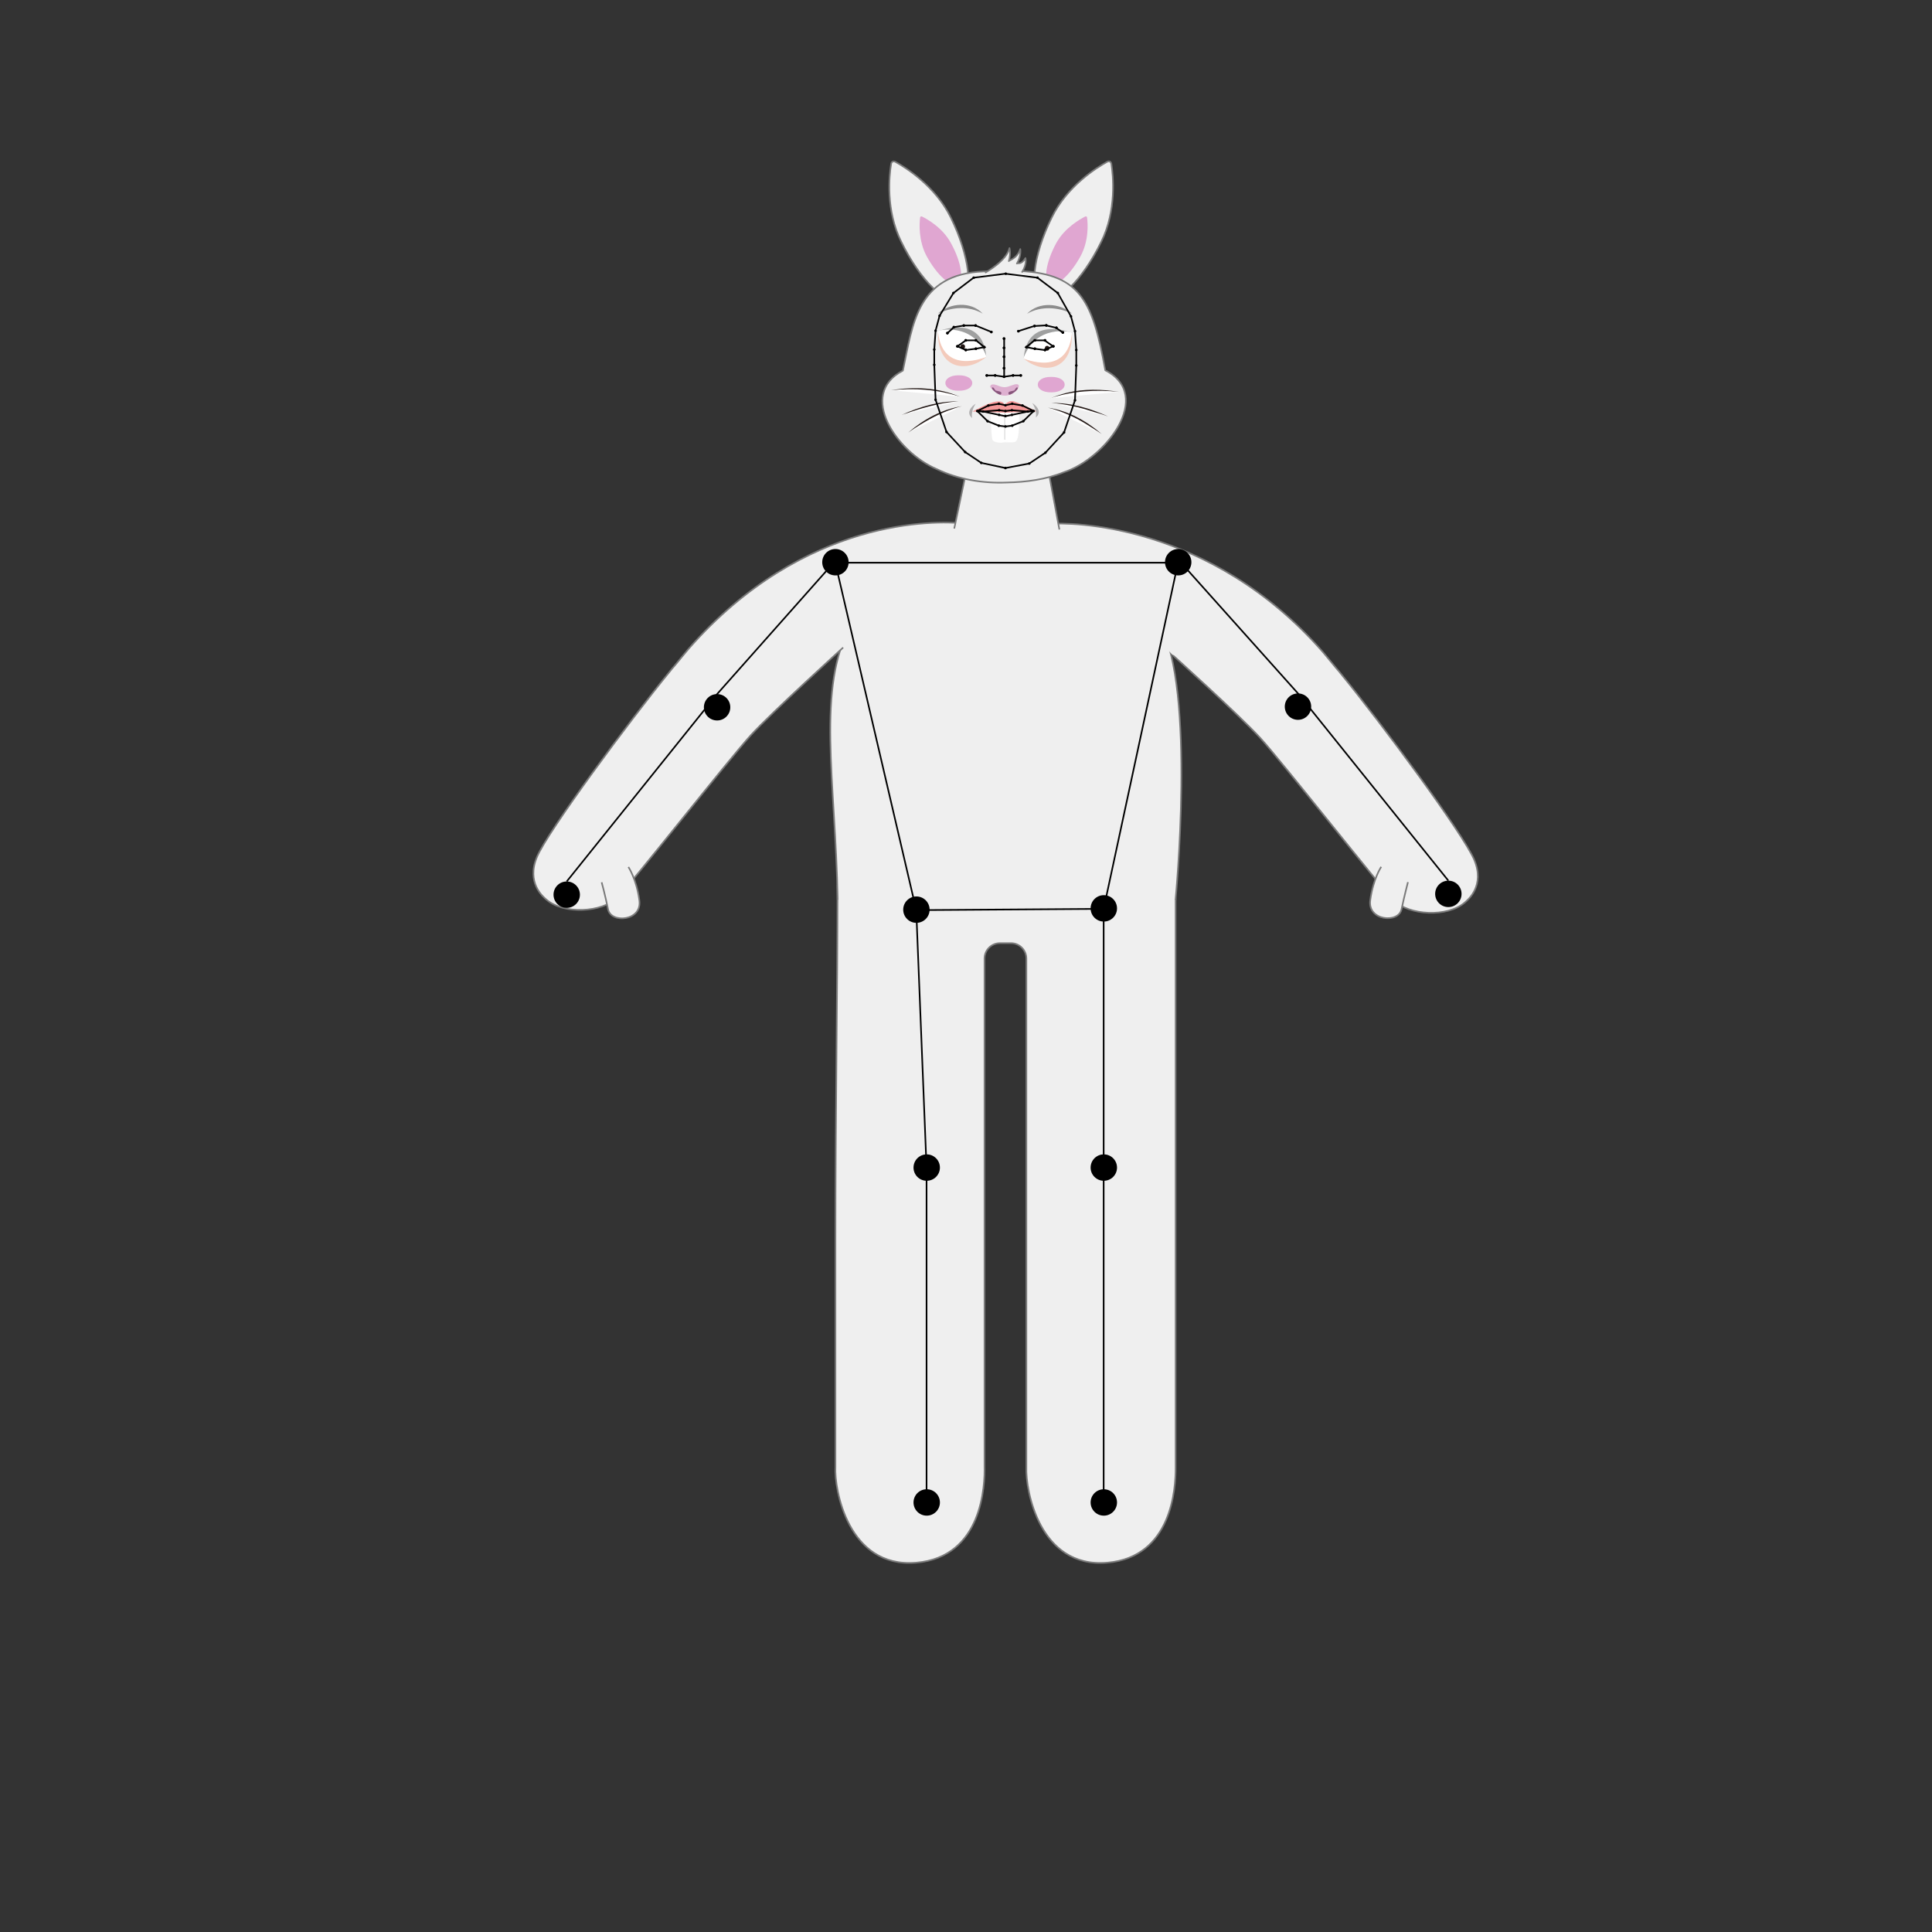 <?xml version="1.0" encoding="utf-8"?>
<!-- Generator: Adobe Illustrator 25.0.0, SVG Export Plug-In . SVG Version: 6.00 Build 0)  -->
<svg version="1.1" id="Layer_1" xmlns="http://www.w3.org/2000/svg" xmlns:xlink="http://www.w3.org/1999/xlink" x="0px" y="0px"
	 viewBox="0 0 1200 1200" style="enable-background:new 0 0 1200 1200;" xml:space="preserve">
<rect x="0" y="0" width="1200" height="1200" fill="#333333" stroke="none"/>
<style type="text/css">
	.st0{fill:#EFEFEF;stroke:#7A7A7A;stroke-miterlimit:10;}
	.st1{fill:#CC9966;stroke:#7F5100;stroke-miterlimit:10;}
	.st2{fill:#E0A6D1;}
	.st3{fill:#EFEFEF;stroke:#7A7A7A;stroke-linecap:round;stroke-linejoin:round;stroke-miterlimit:10;}
	.st4{fill:#FFFFFF;}
	.st5{fill:none;stroke:#E0E0E0;stroke-width:0.709;stroke-miterlimit:10;}
	.st6{fill:#F49898;}
	.st7{fill:#AFAEAF;}
	.st8{fill:#DEB0D0;}
	.st9{fill:#88567C;}
	.st10{fill:#F3CABB;}
	.st11{fill:#9FA0A0;}
	.st12{fill:#221714;}
	.st13{fill:#8C8C8C;}
	.st14{fill:none;stroke:#000000;stroke-miterlimit:10;}
</style>
<g id="illustration">
	<path class="st0" d="M720.6,549.2L520.2,550c0,64.2-1.3,143.2-1.3,219.9v141.2l0,0c-0.8,13.5,7.7,63.1,50.2,59.5
		c41.2-3.5,42.7-48.3,42.4-60.1V771.2V595.4c0-5.3,4.3-9.6,9.6-9.6h6.8c5.3,0,9.6,4.3,9.6,9.6v175.8v139.9c0,0.1,0,0.2,0,0.3
		c-0.6,13.8,8,62.8,50.2,59.2c40.3-3.4,42.6-46.5,42.5-59.3c0-0.1,0-0.1,0-0.2V771.2V558.8C730.2,553.5,725.9,549.2,720.6,549.2z"/>
	<path class="st0" d="M520.3,559.1c-1.4-74.9-13.5-131.9,8.4-171.3c13.4-24.2,29.7-41.7,47.4-52.8c15.5-9.7,32.3-12.4,48.9-12.2
		c16.5,0.2,33.2,3.3,48.6,13.2c17.4,11.1,33.7,28.4,46.9,52c22.5,39.7,9.6,171.3,9.6,171.3"/>
	<path class="st1" d="M904.6,463.8"/>
	<path class="st0" d="M728.6,407.1c0,0,40.9,36.8,54.2,51.3s75.5,93.7,82.9,100.9c9.5,9.3,33.3,10.7,44.2,1.2
		c2-1.7,12.5-10.4,5.8-26.4s-57.7-84.9-82.5-115.2l0,0l0,0c-1-1.3-2-2.5-3-3.6l0,0c-2.2-2.7-4.4-5.4-6.6-8c-1.3-1.6-2-2.4-2-2.4l0,0
		c-70.3-80.3-157.2-80.6-170.1-79.5"/>
	<path class="st0" d="M874.5,547.9c0,0-2.1,8-4,16.9c-1.8,8.8-21.3,7.2-19.4-5.8c1.8-13.2,6.8-20.6,6.8-20.6"/>
	<path class="st0" d="M597.5,325c-15-1.3-97.4-4.7-169.9,78.1l0,0c0,0-0.7,0.8-2,2.4c-2.2,2.6-4.4,5.3-6.6,8l0,0c-1,1.1-2,2.3-3,3.6
		l0,0l0,0c-24.8,30.3-75.8,99.2-82.5,115.2s3.8,24.7,5.8,26.4c10.9,9.5,34.7,8.1,44.2-1.2c7.4-7.2,69.6-86.4,82.9-100.9
		s57.3-54.4,57.3-54.4"/>
	<path class="st0" d="M390.3,538.5c0,0,5,7.4,6.8,20.6c1.9,13-17.5,14.6-19.4,5.8c-1.8-8.9-4-16.9-4-16.9"/>
	<path class="st0" d="M592.7,328.3l8.3-39.6h49.5c0,0,4,21.2,7.5,40.2"/>
	<path class="st0" d="M553.5,101.8c0.2-1.4,1.4-1.9,2.6-1.3c6.3,3.5,24.9,15,34.5,34.7c11.7,23.9,14.3,46.7,5.8,50.8
		s-24.9-11.8-36.6-35.8C550,130.6,552.3,108.9,553.5,101.8z"/>
	<path class="st2" d="M571.5,135.2c0-0.7,0.6-1,1.2-0.7c3.2,1.6,12.8,6.9,18,16.6c6.4,11.6,8.2,23,4,25.2s-12.7-5.4-19.1-17.1
		C570.4,149.6,571,138.7,571.5,135.2z"/>
	<path class="st0" d="M684,150.2c-11.7,24-28.1,39.9-36.6,35.8s-5.9-27,5.8-50.8c9.6-19.7,28.1-31.2,34.5-34.7
		c1.2-0.7,2.4-0.1,2.6,1.3C691.4,108.9,693.7,130.6,684,150.2z"/>
	<path class="st2" d="M671.1,159.2c-6.4,11.7-15,19.3-19.1,17.1s-2.3-13.6,4-25.2c5.2-9.6,14.8-14.9,18-16.6c0.6-0.3,1.2,0,1.2,0.7
		C675.7,138.7,676.4,149.6,671.1,159.2z"/>
	<path class="st3" d="M615.3,168.4c-1.5,0.1-2.9,0.1-4.5,0.2c-41.4,1.8-43.8,32.7-50,61.6c-28.6,14.9-3.5,50.9,21.1,61.2
		c13.3,6.4,28.5,8.9,43.3,8.3c12.1-0.2,24.6-1.9,35.6-6.4c25.7-8.3,56.3-47.6,25.7-63.3c-8.1-44.7-16.1-60.7-56.4-61.8"/>
	<path class="st4" d="M615.1,255.6c0,0,0.6,14.8,1.2,17.2c0.7,2.4,5.7,2.3,7,2c1.2-0.3,6.5,0.5,7.6-0.6c3-2.6,1.7-16.2,2.3-18.6
		H615.1L615.1,255.6z"/>
	<line class="st5" x1="624.1" y1="254.6" x2="624.1" y2="273.1"/>
	<path class="st6" d="M624.2,256.3l20-0.7c0,0-12.7-6.3-15.5-6.5c-2.4-0.2-4.3,1.9-4.7,2.3c-2.8-6.4-18.5,3.9-20.2,4.2l20,0.7H624.2
		L624.2,256.3z"/>
	<path class="st7" d="M606,250.9c0.3-0.5-7.4,4.4-2.2,8.8C603.8,259.6,602.8,255.2,606,250.9z"/>
	<path class="st7" d="M641.2,250.5c-0.3-0.5,7.4,4.4,2.2,8.8C643.4,259.2,644.3,254.8,641.2,250.5z"/>
	<g>
		<g>
			<path id="nose1_1_" d="M623.5,215.3c1,0,1,1.6,0,1.6S622.5,215.3,623.5,215.3z"/>
			<path id="nose0_1_" d="M623.5,209.5c1,0,1,1.6,0,1.6S622.5,209.5,623.5,209.5z"/>
			<path id="nose3_1_" d="M623.5,227.9c1,0,1,1.6,0,1.6S622.5,227.9,623.5,227.9z"/>
			<path id="rightNose0_1_" d="M612.8,232.4c1,0,1,1.6,0,1.6S611.8,232.4,612.8,232.4z"/>
			<path id="rightNose1_1_" d="M618,232.4c1,0,1,1.6,0,1.6S617,232.4,618,232.4z"/>
			<path id="nose2_1_" d="M623.5,220.8c1,0,1,1.6,0,1.6S622.5,220.8,623.5,220.8z"/>
			<path id="nose4_1_" d="M623.5,233.2c1,0,1,1.6,0,1.6C622.5,234.8,622.5,233.2,623.5,233.2z"/>
			<path id="leftNose0_1_" d="M633.9,232.4c1,0,1,1.6,0,1.6S632.9,232.4,633.9,232.4z"/>
			<path id="leftNose1_1_" d="M629.1,232.4c1,0,1,1.6,0,1.6S628.1,232.4,629.1,232.4z"/>
		</g>
		<g>
			<path class="st8" d="M630.1,238.8c-2.9,0.8-4.8,2.2-7.8,1.5c-1.7-0.2-5.5-2.7-7-0.9c-0.9,1.1,1.1,2.5,1.7,3.1
				C626.7,252.2,638.2,236.9,630.1,238.8z"/>
			<path class="st9" d="M621.6,245.1c1.6-2.3-2.5-2.1-3.3-2.6c-0.5-0.5-1.2-2.3-2-1.8C615.2,241.8,620.6,245.6,621.6,245.1z"/>
			<path class="st9" d="M626.7,245.1c-1.6-2.3,2.5-2.1,3.3-2.6c0.5-0.5,1.2-2.3,2-1.8C633.1,241.8,627.7,245.6,626.7,245.1z"/>
		</g>
	</g>
	<path id="nose0_5_" d="M623.6,209.5"/>
	<g>
		<g>
			<g>
				<path class="st10" d="M582.6,207.3c0.1,21.8,17.7,24.8,30.1,14.3c0,0-21.2,9.3-30-15.8"/>
				<path class="st11" d="M582.6,205.8c0,0,27.7-11.5,30,15.8C612.7,221.6,610.3,208.4,582.6,205.8"/>
				<path class="st4" d="M582.6,205.8c-0.1-0.9,22.8-5.8,30,15.8C612.7,221.6,585.3,233.8,582.6,205.8z"/>
			</g>
			<path class="st12" d="M598,213.8c1.9,0,1.9,3,0,3S596.1,213.8,598,213.8z"/>
			<g>
				<path class="st4" d="M596.2,246.4c-6.1-2-18.9-7.1-42.7-4"/>
				<path class="st12" d="M596.2,246.4c-13.8-4.6-28.4-5.5-42.8-4C567.7,240,582.8,240.7,596.2,246.4z"/>
			</g>
			<g>
				<path class="st4" d="M560.1,257.7c0,0,19.6-8.5,35.4-8.5"/>
				<path class="st12" d="M560.1,257.7c11.1-5.1,23.1-8.6,35.4-8.4C583.4,250,571.5,253.8,560.1,257.7z"/>
			</g>
			<g>
				<path class="st4" d="M564.1,268.7c0,0,16.3-13.5,33.5-16.5"/>
				<path class="st12" d="M564.1,268.7c9.5-8.2,20.9-14.5,33.4-16.4C585.3,255.3,574.4,261.6,564.1,268.7z"/>
			</g>
			<path class="st2" d="M595.5,233.1c11.2-0.1,11.2,9.7,0,9.6C584.4,242.8,584.4,233,595.5,233.1z"/>
		</g>
		<path id="rightEye0_2_" d="M594.6,214.3c1,0,1,1.6,0,1.6S593.6,214.3,594.6,214.3z"/>
		<path id="rightEye1_2_" d="M599.8,210.6c1,0,1,1.6,0,1.6S598.8,210.6,599.8,210.6z"/>
		<path id="rightEye5_2_" d="M599.8,216.6c1,0,1,1.6,0,1.6S598.8,216.6,599.8,216.6z"/>
		<path id="rightEye2_2_" d="M606.1,210.6c1,0,1,1.6,0,1.6S605.1,210.6,606.1,210.6z"/>
		<path id="rightEye3_2_" d="M611.3,214.8c1,0,1,1.6,0,1.6S610.3,214.8,611.3,214.8z"/>
		<path id="rightEye4_2_" d="M606.1,215.8c1,0,1,1.6,0,1.6S605.1,215.8,606.1,215.8z"/>
	</g>
	<g>
		<g>
			<g>
				<path class="st10" d="M665.7,206.8c-8.8,25.1-30,15.8-30,15.8c12.5,10.5,30,7.4,30.1-14.3"/>
				<path class="st11" d="M665.8,206.8c-27.7,2.6-30.1,15.8-30,15.8C638.1,195.3,665.8,206.8,665.8,206.8"/>
				<path class="st4" d="M635.8,222.6c7.2-21.6,30.1-16.7,30-15.8C663.1,234.8,635.7,222.6,635.8,222.6z"/>
			</g>
			<path class="st12" d="M650.4,214.8c1.9,0,1.9,3,0,3S648.5,214.8,650.4,214.8z"/>
			<g>
				<path class="st4" d="M694.9,243.4c-23.8-3.1-36.6,2-42.7,4"/>
				<path class="st12" d="M662.6,244c10.6-2.6,21.7-2.3,32.4-0.6c-14.4-1.5-29-0.6-42.8,4C655.6,246.1,659,244.9,662.6,244z"/>
			</g>
			<g>
				<path class="st4" d="M652.9,250.2c15.8,0,35.4,8.5,35.4,8.5"/>
				<path class="st12" d="M679.5,255.9c-8.6-2.9-17.5-5-26.6-5.6c12.3-0.2,24.3,3.3,35.4,8.4C685.5,257.7,682.6,256.7,679.5,255.9z"
					/>
			</g>
			<g>
				<path class="st4" d="M650.8,253.1c17.2,3,33.5,16.5,33.5,16.5"/>
				<path class="st12" d="M676.4,264.5c-7.8-5.1-16.5-9-25.5-11.3c12.5,1.9,23.9,8.2,33.4,16.4C681.7,267.8,679,266.2,676.4,264.5z"
					/>
			</g>
			<path class="st2" d="M652.9,234.1c11.2-0.1,11.2,9.7,0,9.6C641.8,243.8,641.8,234,652.9,234.1z"/>
		</g>
		<path id="leftEye0_2_" d="M654.2,214.3c1,0,1,1.6,0,1.6S653.2,214.3,654.2,214.3z"/>
		<path id="leftEye1_2_" d="M649,210.6c1,0,1,1.6,0,1.6S648,210.6,649,210.6z"/>
		<path id="leftEye5_2_" d="M649,216.6c1,0,1,1.6,0,1.6S648,216.6,649,216.6z"/>
		<path id="leftEye2_2_" d="M642.7,210.6c1,0,1,1.6,0,1.6S641.7,210.6,642.7,210.6z"/>
		<path id="leftEye3_2_" d="M637.5,214.8c1,0,1,1.6,0,1.6S636.5,214.8,637.5,214.8z"/>
		<path id="leftEye4_2_" d="M642.7,215.8c1,0,1,1.6,0,1.6S641.7,215.8,642.7,215.8z"/>
	</g>
	<g>
		<path id="rightBrow1_2_" d="M592.4,202.4c1,0,1,1.6,0,1.6S591.4,202.4,592.4,202.4z"/>
		<path id="rightBrow4_2_" d="M615.7,205.4c1,0,1,1.6,0,1.6S614.7,205.4,615.7,205.4z"/>
		<path id="rightBrow3_2_" d="M605.9,201.4c1,0,1,1.6,0,1.6S604.9,201.4,605.9,201.4z"/>
		<path id="rightBrow0_2_" d="M588.4,206.1c1,0,1,1.6,0,1.6S587.4,206.1,588.4,206.1z"/>
		<path id="rightBrow2_2_" d="M598.6,201.4c1,0,1,1.6,0,1.6S597.6,201.4,598.6,201.4z"/>
		<path id="leftBrow1_2_" d="M656.1,202.8c1,0,1,1.6,0,1.6S655.1,202.8,656.1,202.8z"/>
		<path id="leftBrow4_2_" d="M632.5,204.9c1,0,1,1.6,0,1.6S631.5,204.9,632.5,204.9z"/>
		<path id="leftBrow3_2_" d="M642.5,201.7c1,0,1,1.6,0,1.6C641.5,203.3,641.5,201.7,642.5,201.7z"/>
		<path id="leftBrow0_2_" d="M660.1,205.7c1,0,1,1.6,0,1.6C659.1,207.3,659.1,205.7,660.1,205.7z"/>
		<path id="leftBrow2_2_" d="M649.8,201.3c1,0,1,1.6,0,1.6S648.8,201.3,649.8,201.3z"/>
		<g>
			<path class="st13" d="M582.5,194.8c7.6-6.8,20.6-7.8,27.9,0C601.7,189.8,591.4,190.6,582.5,194.8z"/>
		</g>
		<g>
			<path class="st13" d="M665.9,194.8c-8.9-4.1-19.3-4.9-28,0.1C645.2,187.2,658.3,188.1,665.9,194.8z"/>
		</g>
	</g>
	<path class="st3" d="M612.2,169.2c1-0.7,12.9-7.2,14.8-15.1c0,0,1,3.3-0.4,8.1c0.1-0.6,5.2-1.6,7.1-7.5c0,0,0.8,4.1-2.1,9
		c0.3-0.6,2.7,1.1,5.3-3.4c0,0,1.2,3.4-2,8.6"/>
</g>
<g id="skeleton_1_">
	<polygon class="st14" points="518.8,349.5 569.1,565.3 685.5,564.5 731.7,349.5 	"/>
	<polyline class="st14" points="517.8,349.5 445.4,431.1 352,547.5 	"/>
	<polyline class="st14" points="733.2,349.1 806.2,430.7 899.6,547 	"/>
	<polyline class="st14" points="569.1,565.3 575.5,725.5 575.5,933.5 	"/>
	<polyline class="st14" points="685.5,564.5 685.5,725.5 685.5,933.5 	"/>
	<polyline class="st14" points="624.5,170 604.7,172.5 592.2,182 583.6,196.1 581.1,205.4 580.3,217.1 580.3,226.6 581.1,248.3 
		587.9,268.3 599.5,280.8 609.5,287.5 624.5,290.7 639.3,287.9 649.3,281.2 660.9,268.6 667.7,248.6 668.5,227 668.5,217.4 
		667.7,205.7 665.2,196.5 657,182 644.4,172.5 624.5,170 	"/>
	<polyline class="st14" points="588.5,206.9 592.5,203.2 598.7,202.2 606,202.2 615.8,206.2 	"/>
	<polygon class="st14" points="594.7,215.1 599.9,211.4 606.2,211.4 611.4,215.6 606.2,216.6 599.9,217.4 	"/>
	<polyline class="st14" points="613,233.2 618.2,233.2 623.7,234 623.7,228.7 623.7,221.6 623.7,216.1 623.7,210.3 	"/>
	<polyline class="st14" points="660,206.5 656,203.6 649.7,202.1 642.4,202.5 632.4,205.7 	"/>
	<polygon class="st14" points="654.1,215.1 648.8,211.4 642.5,211.4 637.4,215.6 642.5,216.6 648.8,217.4 	"/>
	<polyline class="st14" points="634.1,233.2 629.1,233.2 623.7,234 	"/>
	<polygon class="st14" points="607,255.3 613.9,251.9 620.4,250.8 624.5,251.7 628.7,250.8 635.1,251.9 642,255.3 635.6,261.6 
		628.5,264.4 624.5,264.9 620.4,264.4 613.4,261.6 	"/>
	<polyline class="st14" points="607,255.3 610.6,255.6 620.6,254.8 624.5,255.3 628.5,254.8 638.4,255.6 642,255.3 	"/>
	<polyline class="st14" points="607,255.3 610.6,255.6 620.6,257.7 624.5,258.5 628.5,257.7 638.4,255.6 642,255.3 	"/>
	<circle id="rightShoulder" cx="518.9" cy="349.2" r="8.2"/>
	<circle id="rightElbow" cx="445.4" cy="439.3" r="8.2"/>
	<circle id="rightWrist" cx="352" cy="555.7" r="8.2"/>
	<circle id="rightHip" cx="569.2" cy="565" r="8.2"/>
	<circle id="rightKnee" cx="575.6" cy="725.2" r="8.2"/>
	<circle id="rightAnkle" cx="575.6" cy="933.2" r="8.2"/>
	<circle id="leftElbow" cx="806.2" cy="438.9" r="8.2"/>
	<circle id="leftWrist" cx="899.6" cy="555.2" r="8.2"/>
	<circle id="leftHip" cx="685.6" cy="564.2" r="8.2"/>
	<circle id="leftKnee" cx="685.6" cy="725.2" r="8.2"/>
	<circle id="leftAnkle" cx="685.6" cy="933.2" r="8.2"/>
	<circle id="rightEye0" cx="594.7" cy="215.1" r="0.8"/>
	<circle id="rightBrow1" cx="592.5" cy="203.2" r="0.8"/>
	<circle id="rightBrow4" cx="615.8" cy="206.2" r="0.8"/>
	<circle id="nose1" cx="623.7" cy="216.1" r="0.8"/>
	<circle id="rightBrow3" cx="606" cy="202.2" r="0.8"/>
	<circle id="rightEye1" cx="599.9" cy="211.4" r="0.8"/>
	<circle id="rightBrow0" cx="588.5" cy="206.9" r="0.8"/>
	<circle id="rightBrow2" cx="598.7" cy="202.2" r="0.8"/>
	<circle id="rightEye5" cx="599.9" cy="217.4" r="0.8"/>
	<circle id="rightEye2" cx="606.2" cy="211.4" r="0.8"/>
	<circle id="rightEye3" cx="611.4" cy="215.6" r="0.8"/>
	<circle id="nose0" cx="623.7" cy="210.3" r="0.8"/>
	<circle id="nose3" cx="623.7" cy="228.7" r="0.8"/>
	<circle id="rightNose0" cx="613" cy="233.2" r="0.8"/>
	<circle id="rightMouthCorner" cx="607" cy="255.3" r="0.8"/>
	<circle id="rightNose1" cx="618.2" cy="233.2" r="0.8"/>
	<circle id="rightUpperLipTop0" cx="613.9" cy="251.9" r="0.8"/>
	<circle id="nose2" cx="623.7" cy="221.6" r="0.8"/>
	<circle id="nose4" cx="623.7" cy="234" r="0.8"/>
	<circle id="upperLipTopMid" cx="624.5" cy="251.7" r="0.8"/>
	<circle id="rightUpperLipTop1" cx="620.4" cy="250.8" r="0.8"/>
	<path id="rightMiddleLip" d="M610.6,254.8c0.4,0,0.8,0.4,0.8,0.8c0,0.4-0.4,0.8-0.8,0.8s-0.8-0.4-0.8-0.8S610.2,254.8,610.6,254.8z
		"/>
	<circle id="lowerLipBottomMid" cx="624.5" cy="264.9" r="0.8"/>
	<circle id="upperLipBottomMid" cx="624.5" cy="255.3" r="0.8"/>
	<circle id="lowerLipTopMid" cx="624.5" cy="258.4" r="0.8"/>
	<circle id="rightUpperLipBottom1" cx="620.6" cy="254.8" r="0.8"/>
	<circle id="rightLowerLipTop0" cx="620.6" cy="257.7" r="0.8"/>
	<circle id="rightLowerLipBottom1" cx="620.4" cy="264.4" r="0.8"/>
	<circle id="rightLowerLipBottom0" cx="613.4" cy="261.6" r="0.8"/>
	<circle id="rightEye4" cx="606.2" cy="216.6" r="0.8"/>
	<circle id="jawMid" cx="624.5" cy="290.7" r="0.8"/>
	<circle id="rightJaw7" cx="609.5" cy="287.5" r="0.8"/>
	<circle id="rightJaw6" cx="599.5" cy="280.8" r="0.8"/>
	<circle id="rightJaw5" cx="587.9" cy="268.3" r="0.8"/>
	<circle id="rightJaw4" cx="581.1" cy="248.3" r="0.8"/>
	<circle id="rightJaw3" cx="580.3" cy="226.6" r="0.8"/>
	<circle id="rightJaw2" cx="580.3" cy="217.1" r="0.8"/>
	<circle id="rightJaw1" cx="581.1" cy="205.4" r="0.8"/>
	<circle id="rightJaw0" cx="583.6" cy="196.1" r="0.8"/>
	<circle id="topMid" cx="624.7" cy="170" r="0.8"/>
	<circle id="leftTop0" cx="644.4" cy="172.5" r="0.8"/>
	<circle id="leftTop1" cx="657" cy="182" r="0.8"/>
	<circle id="leftEye0" cx="654.3" cy="215.1" r="0.8"/>
	<circle id="leftBrow1" cx="656.2" cy="203.6" r="0.8"/>
	<circle id="leftBrow4" cx="632.6" cy="205.7" r="0.8"/>
	<circle id="leftBrow3" cx="642.6" cy="202.5" r="0.8"/>
	<circle id="leftEye1" cx="649.1" cy="211.4" r="0.8"/>
	<circle id="leftBrow0" cx="660.2" cy="206.5" r="0.8"/>
	<circle id="leftBrow2" cx="649.9" cy="202.1" r="0.8"/>
	<circle id="leftEye5" cx="649.1" cy="217.4" r="0.8"/>
	<circle id="leftEye2" cx="642.8" cy="211.4" r="0.8"/>
	<circle id="leftEye3" cx="637.6" cy="215.6" r="0.8"/>
	<circle id="leftNose0" cx="634.1" cy="233.2" r="0.8"/>
	<circle id="leftMouthCorner" cx="642" cy="255.3" r="0.8"/>
	<circle id="leftNose1" cx="629.3" cy="233.2" r="0.8"/>
	<circle id="leftUpperLipTop0" cx="635.1" cy="251.9" r="0.8"/>
	<circle id="leftUpperLipTop1" cx="628.7" cy="250.8" r="0.8"/>
	<path id="leftMiddleLip" d="M638.4,254.8c0.4,0,0.8,0.4,0.8,0.8c0,0.4-0.4,0.8-0.8,0.8s-0.8-0.4-0.8-0.8S638,254.8,638.4,254.8z"/>
	<circle id="leftUpperLipBottom1" cx="628.5" cy="254.8" r="0.8"/>
	<circle id="leftLowerLipTop0" cx="628.5" cy="257.7" r="0.8"/>
	<circle id="leftLowerLipBottom1" cx="628.7" cy="264.4" r="0.8"/>
	<circle id="leftLowerLipBottom0" cx="635.6" cy="261.6" r="0.8"/>
	<circle id="leftEye4" cx="642.8" cy="216.6" r="0.8"/>
	<circle id="leftJaw7" cx="639.3" cy="287.9" r="0.8"/>
	<circle id="leftJaw6" cx="649.3" cy="281.2" r="0.8"/>
	<circle id="leftJaw5" cx="660.9" cy="268.6" r="0.8"/>
	<circle id="leftJaw4" cx="667.7" cy="248.6" r="0.8"/>
	<circle id="leftJaw3" cx="668.5" cy="227" r="0.8"/>
	<circle id="leftJaw2" cx="668.5" cy="217.4" r="0.8"/>
	<circle id="leftJaw1" cx="667.7" cy="205.7" r="0.8"/>
	<circle id="leftJaw0" cx="665.2" cy="196.5" r="0.8"/>
	<circle id="rightTop0" cx="604.8" cy="172.5" r="0.8"/>
	<circle id="rightTop1" cx="592.2" cy="182" r="0.8"/>
	<circle id="leftShoulder" cx="731.8" cy="349.2" r="8.2"/>
</g>
</svg>
